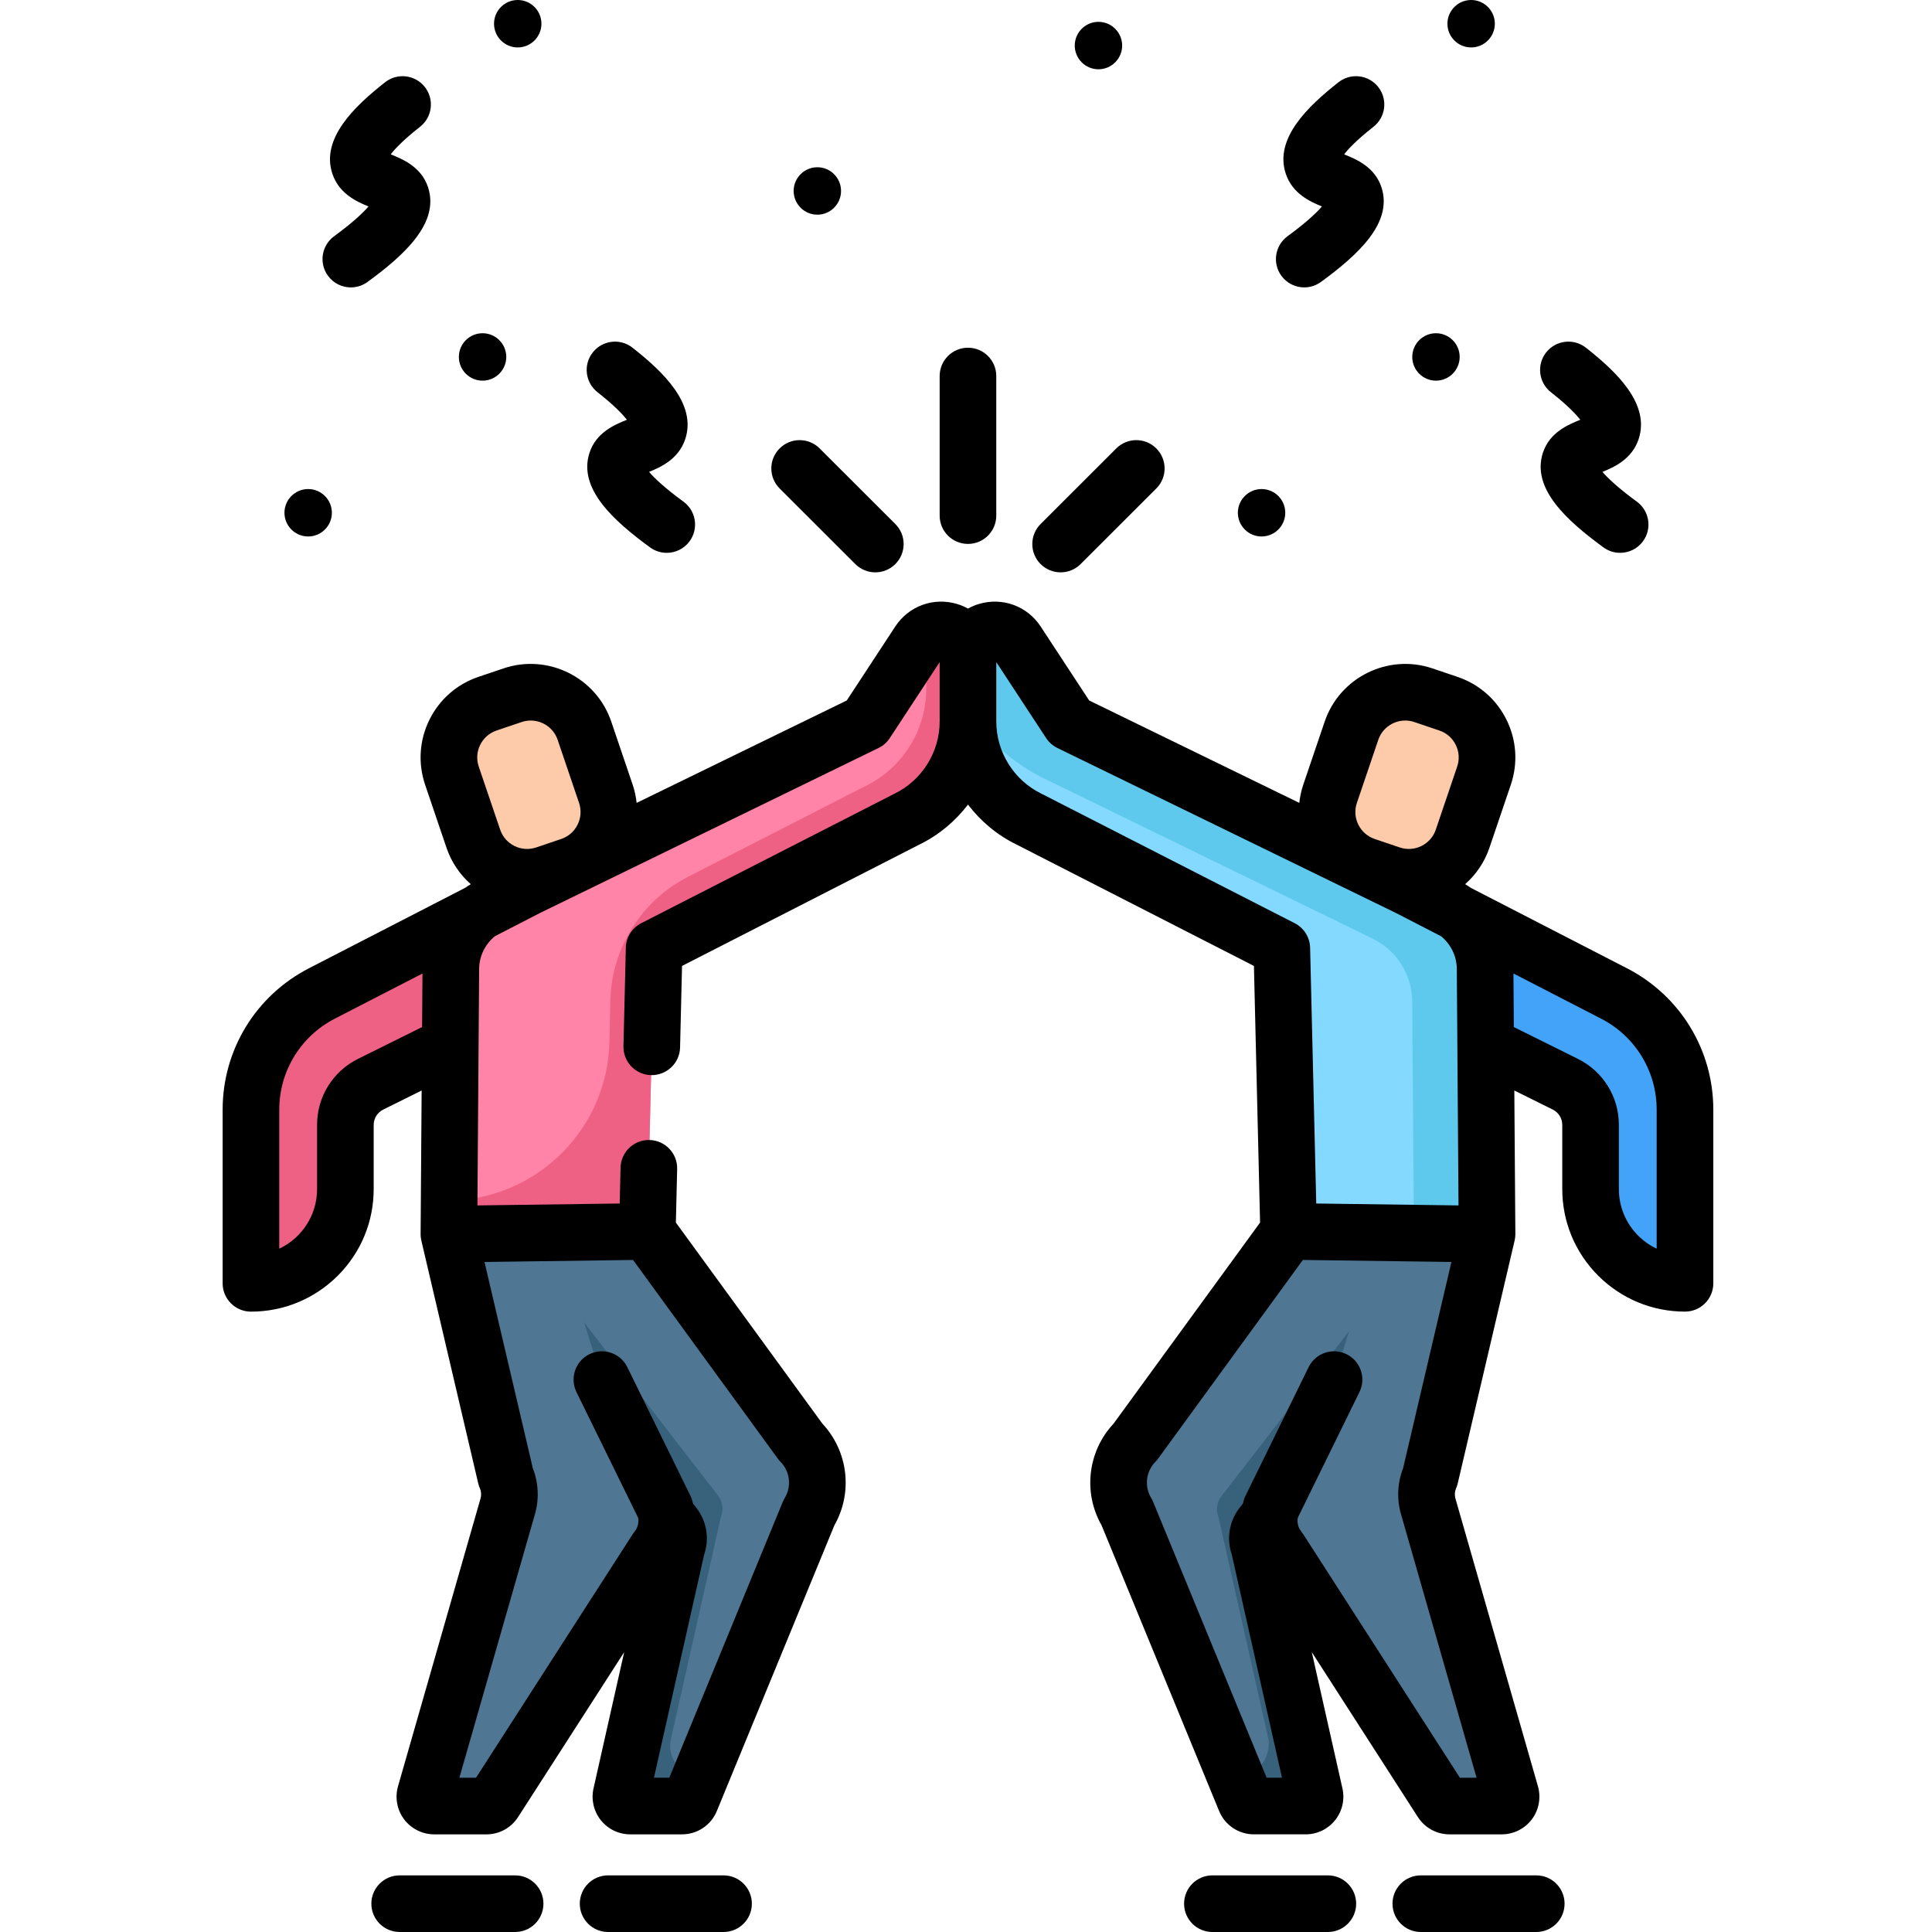 <svg height="512pt" viewBox="-58 0 511 512" width="512pt" xmlns="http://www.w3.org/2000/svg"><path d="m113.051 326.348 40.617 55.758c4.949 5.02 5.863 12.75 2.215 18.777l-31.355 76.207c-.383.926-1.289 1.531-2.289 1.531h-13.719c-1.586 0-2.762-1.469-2.414-3.016l14.793-65.766c.734-1.84.473-3.926-.695-5.531l-59.738-77.254zm0 0" fill="#4f7693"/><path d="m127.137 470.742c-5.152 0-8.977-4.773-7.848-9.793l13.266-58.984c.734-1.84.473-3.93-.691-5.531l-53.832-69.613-17.566.234 59.742 77.254c1.164 1.605 1.426 3.691.691 5.531l-14.789 65.766c-.348 1.547.828 3.016 2.414 3.016h13.715c1.004 0 1.906-.605 2.289-1.531zm0 0" fill="#38627c"/><path d="m101.008 365.609 16.723 34.078c1.086 3.809.242 7.902-2.262 10.969l-42.992 66.828c-.457.707-1.242 1.137-2.082 1.137h-13.832c-1.645 0-2.832-1.574-2.379-3.152l21.871-76.297c.738-2.566.555-5.309-.516-7.758l-15.074-64.359 28.449-.383" fill="#4f7693"/><path d="m61.27 205.562 5.672 16.719c2.668 7.859 11.199 12.07 19.062 9.406l6.637-2.246c7.871-2.664 12.086-11.207 9.418-19.074l-5.672-16.715c-2.668-7.859-11.199-12.07-19.062-9.41l-6.637 2.25c-7.871 2.664-12.086 11.203-9.418 19.07zm0 0" fill="#fecbaa"/><path d="m81.664 235.035-54.859 28.246c-11.547 5.945-18.801 17.832-18.801 30.809v46.004c13.824 0 25.027-11.195 25.027-25.004v-16.969c0-4.578 2.598-8.762 6.703-10.801l27.715-13.762" fill="#ef6085"/><path d="m198.023 191.09v-17.074c0-7.02-9.141-9.742-12.992-3.871l-13.992 21.332-99.445 48.469c-6.445 3.094-10.566 9.586-10.621 16.73l-.508 70.379 52.586-.707 1.797-75.012 67.035-34.273c10.227-4.988 16.191-15.266 16.141-25.973zm0 0" fill="#ff84a7"/><path d="m186.973 168.16v14.195c.051 10.707-5.91 20.984-16.141 25.973l-46.992 24.031c-12.348 6.312-20.246 18.871-20.578 32.723l-.266 11.109c-.555 23.125-19.312 41.668-42.465 41.98l-.066 8.883 52.586-.707 1.797-75.012 67.035-34.273c10.227-4.988 16.191-15.266 16.141-25.973v-17.074c0-6.016-6.707-8.855-11.051-5.855zm0 0" fill="#ef6085"/><path d="m282.992 326.348-40.617 55.758c-4.949 5.02-5.863 12.75-2.211 18.777l31.355 76.207c.379.926 1.285 1.531 2.289 1.531h13.715c1.586 0 2.762-1.469 2.414-3.016l-14.793-65.766c-.73-1.84-.469-3.926.695-5.531l59.738-77.254zm0 0" fill="#4f7693"/><path d="m275.145 409.84c-.73-1.84-.469-3.926.695-5.531l59.738-77.254-16.5-.223-53.949 69.77c-1.168 1.605-1.43 3.691-.695 5.535l13.074 58.129c1.227 5.457-2.93 10.648-8.531 10.648l2.539 6.176c.383.926 1.285 1.531 2.289 1.531h13.715c1.586 0 2.762-1.469 2.414-3.016zm0 0" fill="#38627c"/><path d="m295.035 365.609-16.723 34.078c-1.086 3.809-.242 7.902 2.262 10.969l42.996 66.828c.453.707 1.238 1.137 2.082 1.137h13.832c1.645 0 2.828-1.574 2.379-3.152l-21.875-76.297c-.734-2.566-.555-5.309.516-7.758l15.078-64.359-28.453-.383" fill="#4f7693"/><path d="m334.773 205.562-5.672 16.719c-2.668 7.859-11.199 12.07-19.059 9.406l-6.641-2.246c-7.871-2.664-12.086-11.207-9.418-19.074l5.672-16.715c2.668-7.859 11.199-12.07 19.062-9.41l6.641 2.25c7.867 2.664 12.082 11.203 9.414 19.07zm0 0" fill="#fecbaa"/><path d="m314.379 235.035 54.859 28.246c11.547 5.945 18.805 17.832 18.805 30.809v46.004c-13.824 0-25.031-11.195-25.031-25.004v-16.969c0-4.578-2.594-8.762-6.699-10.801l-27.715-13.762" fill="#43a3f9"/><path d="m198.023 191.09v-17.074c0-7.02 9.137-9.742 12.988-3.871l13.992 21.332 99.445 48.469c6.445 3.094 10.566 9.586 10.621 16.73l.508 70.379-52.582-.707-1.801-75.012-67.031-34.273c-10.23-4.988-16.195-15.266-16.141-25.973zm0 0" fill="#83d9ff"/><path d="m198.023 188.523c5.016 7.648 12.008 13.801 20.234 17.812l86.875 42.344c6.445 3.094 10.566 9.586 10.625 16.73l.441 61.387 19.383.262-.508-70.383c-.059-7.145-4.18-13.637-10.625-16.73l-99.445-48.469-13.992-21.332c-3.852-5.871-12.988-3.148-12.988 3.871zm0 0" fill="#5fc9ed"/><path d="m287.141 76.164c1.535 0 3.086-.473 4.422-1.445 9.648-7.059 19.105-15.547 16.059-25.02-1.766-5.492-6.793-7.527-9.797-8.746-.039-.016-.082-.031-.121-.047 1.125-1.457 3.363-3.836 7.785-7.312 3.258-2.559 3.82-7.277 1.262-10.535-2.562-3.258-7.277-3.82-10.535-1.262-8.129 6.391-17.062 14.918-13.977 24.23 1.766 5.332 6.523 7.438 9.586 8.684-1.371 1.598-4.023 4.168-9.117 7.895-3.344 2.445-4.074 7.141-1.629 10.484 1.469 2.008 3.75 3.074 6.062 3.074zm0 0"/><path d="m352.504 103.938c4.422 3.473 6.66 5.855 7.785 7.309-.043.02-.082.035-.121.051-3.004 1.219-8.035 3.254-9.801 8.746-3.043 9.473 6.41 17.961 16.062 25.02 1.332.977 2.883 1.445 4.422 1.445 2.312 0 4.594-1.066 6.062-3.074 2.445-3.348 1.715-8.039-1.629-10.488-5.094-3.723-7.746-6.293-9.117-7.891 3.062-1.246 7.82-3.355 9.586-8.684 3.09-9.316-5.848-17.844-13.977-24.23-3.258-2.562-7.973-1.996-10.535 1.262-2.559 3.258-1.996 7.977 1.262 10.535zm0 0"/><path d="m322.047 100.879c3.461 0 6.281-2.82 6.281-6.285 0-3.469-2.82-6.285-6.281-6.285-3.465 0-6.285 2.816-6.285 6.285 0 3.465 2.82 6.285 6.285 6.285zm0 0"/><path d="m275.828 142.172c3.465 0 6.281-2.816 6.281-6.285 0-3.465-2.816-6.285-6.281-6.285s-6.281 2.82-6.281 6.285c0 3.469 2.816 6.285 6.281 6.285zm0 0"/><path d="m331.363 12.57c3.465 0 6.285-2.816 6.285-6.285 0-3.465-2.82-6.285-6.285-6.285-3.461 0-6.281 2.82-6.281 6.285 0 3.469 2.82 6.285 6.281 6.285zm0 0"/><path d="m34.48 76.164c1.535 0 3.086-.473 4.422-1.445 9.648-7.059 19.105-15.547 16.059-25.02-1.766-5.492-6.797-7.527-9.801-8.746-.039-.016-.078-.031-.121-.047 1.125-1.457 3.363-3.836 7.785-7.312 3.258-2.559 3.824-7.277 1.262-10.535-2.562-3.258-7.277-3.82-10.535-1.262-8.125 6.391-17.062 14.918-13.977 24.227 1.77 5.336 6.523 7.441 9.586 8.688-1.371 1.598-4.023 4.168-9.117 7.895-3.344 2.445-4.07 7.141-1.625 10.484 1.469 2.008 3.746 3.074 6.062 3.074zm0 0"/><path d="m99.844 103.938c4.418 3.473 6.66 5.855 7.785 7.309-.043.02-.082.035-.121.051-3.004 1.219-8.035 3.254-9.801 8.746-3.043 9.473 6.41 17.961 16.059 25.02 1.336.977 2.887 1.445 4.426 1.445 2.309 0 4.59-1.066 6.062-3.074 2.445-3.348 1.715-8.039-1.629-10.488-5.094-3.723-7.746-6.293-9.117-7.891 3.062-1.246 7.816-3.355 9.586-8.684 3.086-9.316-5.848-17.844-13.977-24.23-3.258-2.562-7.977-1.996-10.535 1.262-2.562 3.258-1.996 7.977 1.262 10.535zm0 0"/><path d="m69.383 100.879c3.465 0 6.285-2.82 6.285-6.285 0-3.469-2.82-6.285-6.285-6.285-3.461 0-6.281 2.816-6.281 6.285 0 3.465 2.82 6.285 6.281 6.285zm0 0"/><path d="m158.105 56.891c3.465 0 6.281-2.82 6.281-6.285 0-3.469-2.816-6.285-6.281-6.285-3.465 0-6.281 2.816-6.281 6.285 0 3.465 2.816 6.285 6.281 6.285zm0 0"/><path d="m23.168 142.172c3.465 0 6.281-2.816 6.281-6.285 0-3.465-2.816-6.285-6.281-6.285-3.465 0-6.285 2.82-6.285 6.285 0 3.469 2.82 6.285 6.285 6.285zm0 0"/><path d="m78.703 12.57c3.465 0 6.281-2.816 6.281-6.285 0-3.465-2.816-6.285-6.281-6.285s-6.281 2.82-6.281 6.285c0 3.469 2.816 6.285 6.281 6.285zm0 0"/><path d="m232.602 18.359c3.465 0 6.281-2.82 6.281-6.285 0-3.469-2.816-6.285-6.281-6.285-3.465 0-6.281 2.816-6.281 6.285 0 3.465 2.816 6.285 6.281 6.285zm0 0"/><path d="m78.016 496.992h-30.598c-4.145 0-7.504 3.359-7.504 7.504 0 4.145 3.359 7.504 7.504 7.504h30.598c4.141 0 7.5-3.359 7.5-7.504 0-4.145-3.359-7.504-7.5-7.504zm0 0"/><path d="m133.246 496.992h-30.594c-4.145 0-7.504 3.359-7.504 7.504 0 4.145 3.359 7.504 7.504 7.504h30.594c4.145 0 7.504-3.359 7.504-7.504 0-4.145-3.359-7.504-7.504-7.504zm0 0"/><path d="m348.625 496.992h-30.594c-4.145 0-7.504 3.359-7.504 7.504 0 4.145 3.359 7.504 7.504 7.504h30.594c4.145 0 7.504-3.359 7.504-7.504 0-4.145-3.359-7.504-7.504-7.504zm0 0"/><path d="m293.391 496.992h-30.594c-4.145 0-7.504 3.359-7.504 7.504 0 4.145 3.359 7.504 7.504 7.504h30.594c4.145 0 7.504-3.359 7.504-7.504 0-4.145-3.359-7.504-7.504-7.504zm0 0"/><path d="m372.672 256.609-41.348-21.297c-.5-.352-1.016-.684-1.543-1 2.855-2.516 5.117-5.77 6.426-9.621l5.672-16.715c1.934-5.703 1.531-11.82-1.133-17.223-2.668-5.398-7.277-9.438-12.984-11.371l-6.641-2.246c-11.762-3.98-24.578 2.348-28.57 14.105l-5.672 16.715c-.535 1.582-.875 3.195-1.051 4.816l-55.684-27.137-12.859-19.609c-3.562-5.43-10.141-7.824-16.363-5.969-1.027.305-1.992.723-2.898 1.223-.906-.5-1.875-.918-2.902-1.223-6.223-1.855-12.797.539-16.363 5.969l-12.859 19.609-55.684 27.137c-.176-1.621-.516-3.234-1.051-4.816l-5.672-16.715c-3.992-11.762-16.809-18.09-28.574-14.105l-6.641 2.246c-5.703 1.934-10.312 5.973-12.98 11.371-2.664 5.402-3.066 11.52-1.133 17.223l5.672 16.715c1.309 3.852 3.574 7.109 6.43 9.625-.52.309-1.023.637-1.516.977l-41.379 21.312c-14.109 7.266-22.871 21.629-22.871 37.488v46c0 4.145 3.359 7.504 7.504 7.504 8.672 0 16.84-3.379 23.004-9.52 6.145-6.137 9.523-14.301 9.523-22.992v-16.965c0-1.738.973-3.301 2.543-4.078l10.164-5.047-.273 38.004v.051.055c0 .016-.004.035-.004.051.004.137.016.27.023.402.008.082.008.164.016.242.02.188.051.367.082.551.008.059.016.117.027.176.016.078.031.152.051.23v.008l15.078 64.363c.105.441.25.875.43 1.293.371.844.434 1.797.18 2.68l-21.875 76.301c-.859 2.992-.25 6.262 1.625 8.75 1.875 2.484 4.852 3.973 7.969 3.973h13.832c3.41 0 6.547-1.715 8.391-4.582l28.125-43.711-8.137 36.16c-.652 2.969.066 6.031 1.969 8.402 1.906 2.367 4.738 3.727 7.777 3.727h13.711c4.062 0 7.688-2.426 9.234-6.18l31.152-75.719c4.953-8.707 3.664-19.617-3.184-26.945l-38.824-53.285.34-14.199c.102-4.141-3.176-7.578-7.32-7.68-.062 0-.121 0-.184 0-4.059 0-7.398 3.242-7.496 7.32l-.227 9.508-37.703.508.305-42.273c.008-.09.004-.18.004-.27l.145-20.176c.027-3.367 1.609-6.539 4.195-8.633l11.918-6.141 89.738-43.734c1.215-.594 2.246-1.504 2.988-2.633l13.203-20.129v15.664c.039 8.105-4.641 15.641-11.926 19.195-.043.02-.082.039-.125.062l-67.035 34.273c-2.449 1.254-4.02 3.75-4.082 6.5l-.625 26.09c-.102 4.141 3.176 7.582 7.32 7.68 4.145.066 7.582-3.18 7.68-7.32l.52-21.621 62.992-32.211c5.105-2.5 9.438-6.16 12.789-10.547 3.348 4.387 7.68 8.047 12.785 10.547l62.992 32.211 1.629 68.008-38.824 53.285c-6.848 7.328-8.133 18.238-3.18 26.945l31.152 75.723c1.547 3.75 5.172 6.176 9.234 6.176h13.711c3.039 0 5.871-1.359 7.773-3.727 1.906-2.371 2.625-5.434 1.965-8.434l-8.129-36.133 28.125 43.719c1.844 2.863 4.98 4.578 8.391 4.578h13.832c3.117 0 6.094-1.484 7.969-3.973 1.875-2.488 2.48-5.758 1.625-8.754l-21.875-76.293c-.254-.887-.191-1.84.18-2.684.18-.418.324-.852.43-1.293l15.078-64.363s0-.004 0-.008c.016-.07.031-.145.047-.219.016-.07.023-.145.035-.219.027-.168.055-.336.074-.508.008-.098.012-.191.02-.289.008-.121.02-.242.02-.367 0-.016 0-.031 0-.051 0-.016 0-.035 0-.055s0-.035 0-.051l-.273-38.004 10.168 5.047c1.562.773 2.535 2.336 2.535 4.074v16.965c0 8.691 3.383 16.855 9.531 23 6.156 6.133 14.324 9.512 22.996 9.512 4.145 0 7.504-3.355 7.504-7.5v-46.004c-.004-15.852-8.766-30.215-22.875-37.48zm-303.918-59.211c.891-1.805 2.434-3.156 4.34-3.801l6.637-2.246c.797-.273 1.609-.398 2.41-.398 3.141 0 6.078 1.98 7.141 5.109l5.672 16.715c.645 1.906.512 3.953-.379 5.758-.891 1.805-2.434 3.152-4.34 3.801l-6.637 2.246c-3.934 1.332-8.219-.781-9.551-4.715l-5.672-16.715c-.645-1.906-.512-3.949.379-5.754zm79.566 189.969c2.543 2.582 3.012 6.539 1.141 9.633-.199.328-.375.672-.523 1.031l-30.066 73.082h-4.066l13.305-59.148c1.391-4.078.727-8.535-1.828-12.062-.047-.062-.094-.129-.145-.191l-.988-1.273c-.062-.27-.129-.539-.203-.809-.125-.43-.285-.844-.48-1.242l-16.723-34.082c-1.828-3.723-6.324-5.258-10.043-3.43-3.719 1.824-5.254 6.32-3.43 10.039l16.355 33.336v.004c.219 1.293-.129 2.629-.969 3.66-.18.219-.348.445-.5.684l-41.504 64.52h-4.418l20.035-69.879c1.145-3.988.941-8.258-.559-12.113l-12.812-54.691 39.371-.531 38.336 52.617c.215.301.457.582.715.848zm-94.961-115.184-16.953 8.418c-6.711 3.324-10.879 10.039-10.879 17.52v16.965c0 4.68-1.82 9.074-5.117 12.371-1.449 1.445-3.109 2.605-4.902 3.457v-36.82c0-10.211 5.645-19.465 14.734-24.145l23.219-11.961zm247.73-59.402 5.672-16.719c1.066-3.133 4.004-5.109 7.141-5.109.801 0 1.613.129 2.41.395l6.641 2.25c1.906.645 3.445 1.996 4.336 3.801.891 1.805 1.027 3.848.379 5.754l-5.668 16.715c-1.336 3.934-5.621 6.043-9.551 4.715l-6.641-2.246c-1.906-.648-3.445-1.996-4.336-3.801-.895-1.805-1.027-3.848-.383-5.754zm-83.512-2.398c-.043-.023-.082-.043-.125-.062-7.285-3.555-11.965-11.09-11.926-19.195 0-.012 0-.023 0-.035v-15.629l13.203 20.129c.742 1.129 1.773 2.039 2.988 2.633l89.719 43.727 11.957 6.16c2.566 2.086 4.148 5.254 4.172 8.617l.148 20.152c0 .102-.004.203 0 .301l.309 42.27-37.703-.508-1.625-67.785c-.066-2.75-1.633-5.246-4.082-6.5zm115.23 260.734h-4.418l-41.508-64.52c-.152-.238-.316-.465-.496-.684-.844-1.031-1.191-2.371-.973-3.664l16.355-33.336c1.828-3.719.293-8.215-3.43-10.039-3.719-1.824-8.215-.289-10.039 3.43l-16.723 34.082c-.195.398-.355.812-.48 1.242-.074.27-.141.539-.203.809l-.988 1.273c-.051.062-.098.129-.145.191-2.555 3.527-3.219 7.984-1.828 12.062l13.305 59.148h-4.066l-30.07-73.082c-.145-.359-.32-.703-.52-1.031-1.871-3.094-1.402-7.051 1.137-9.633.262-.266.5-.547.719-.848l38.336-52.617 39.371.531-12.812 54.691c-1.504 3.855-1.703 8.129-.562 12.113zm47.73-140.203c-1.797-.848-3.449-2.008-4.898-3.453-3.305-3.301-5.125-7.695-5.125-12.375v-16.965c0-7.48-4.168-14.195-10.875-17.52l-16.957-8.418-.102-14.195 23.219 11.961c9.09 4.68 14.734 13.934 14.734 24.145v36.82zm0 0"/><path d="m198.023 144.145c4.141 0 7.5-3.359 7.5-7.504v-36.988c0-4.145-3.359-7.504-7.5-7.504-4.145 0-7.504 3.359-7.504 7.504v36.988c0 4.145 3.359 7.504 7.504 7.504zm0 0"/><path d="m222.574 151.68c1.918 0 3.836-.73 5.301-2.191l20.059-20.039c2.93-2.93 2.934-7.68.004-10.609-2.926-2.93-7.68-2.934-10.609-.008l-20.059 20.039c-2.93 2.926-2.934 7.68-.004 10.609 1.465 1.465 3.387 2.199 5.309 2.199zm0 0"/><path d="m168.168 149.484c1.465 1.465 3.383 2.195 5.305 2.195 1.918 0 3.84-.734 5.305-2.199 2.93-2.934 2.93-7.684-.004-10.609l-20.059-20.035c-2.93-2.93-7.684-2.93-10.609.004-2.93 2.934-2.926 7.684.004 10.609zm0 0"/></svg>